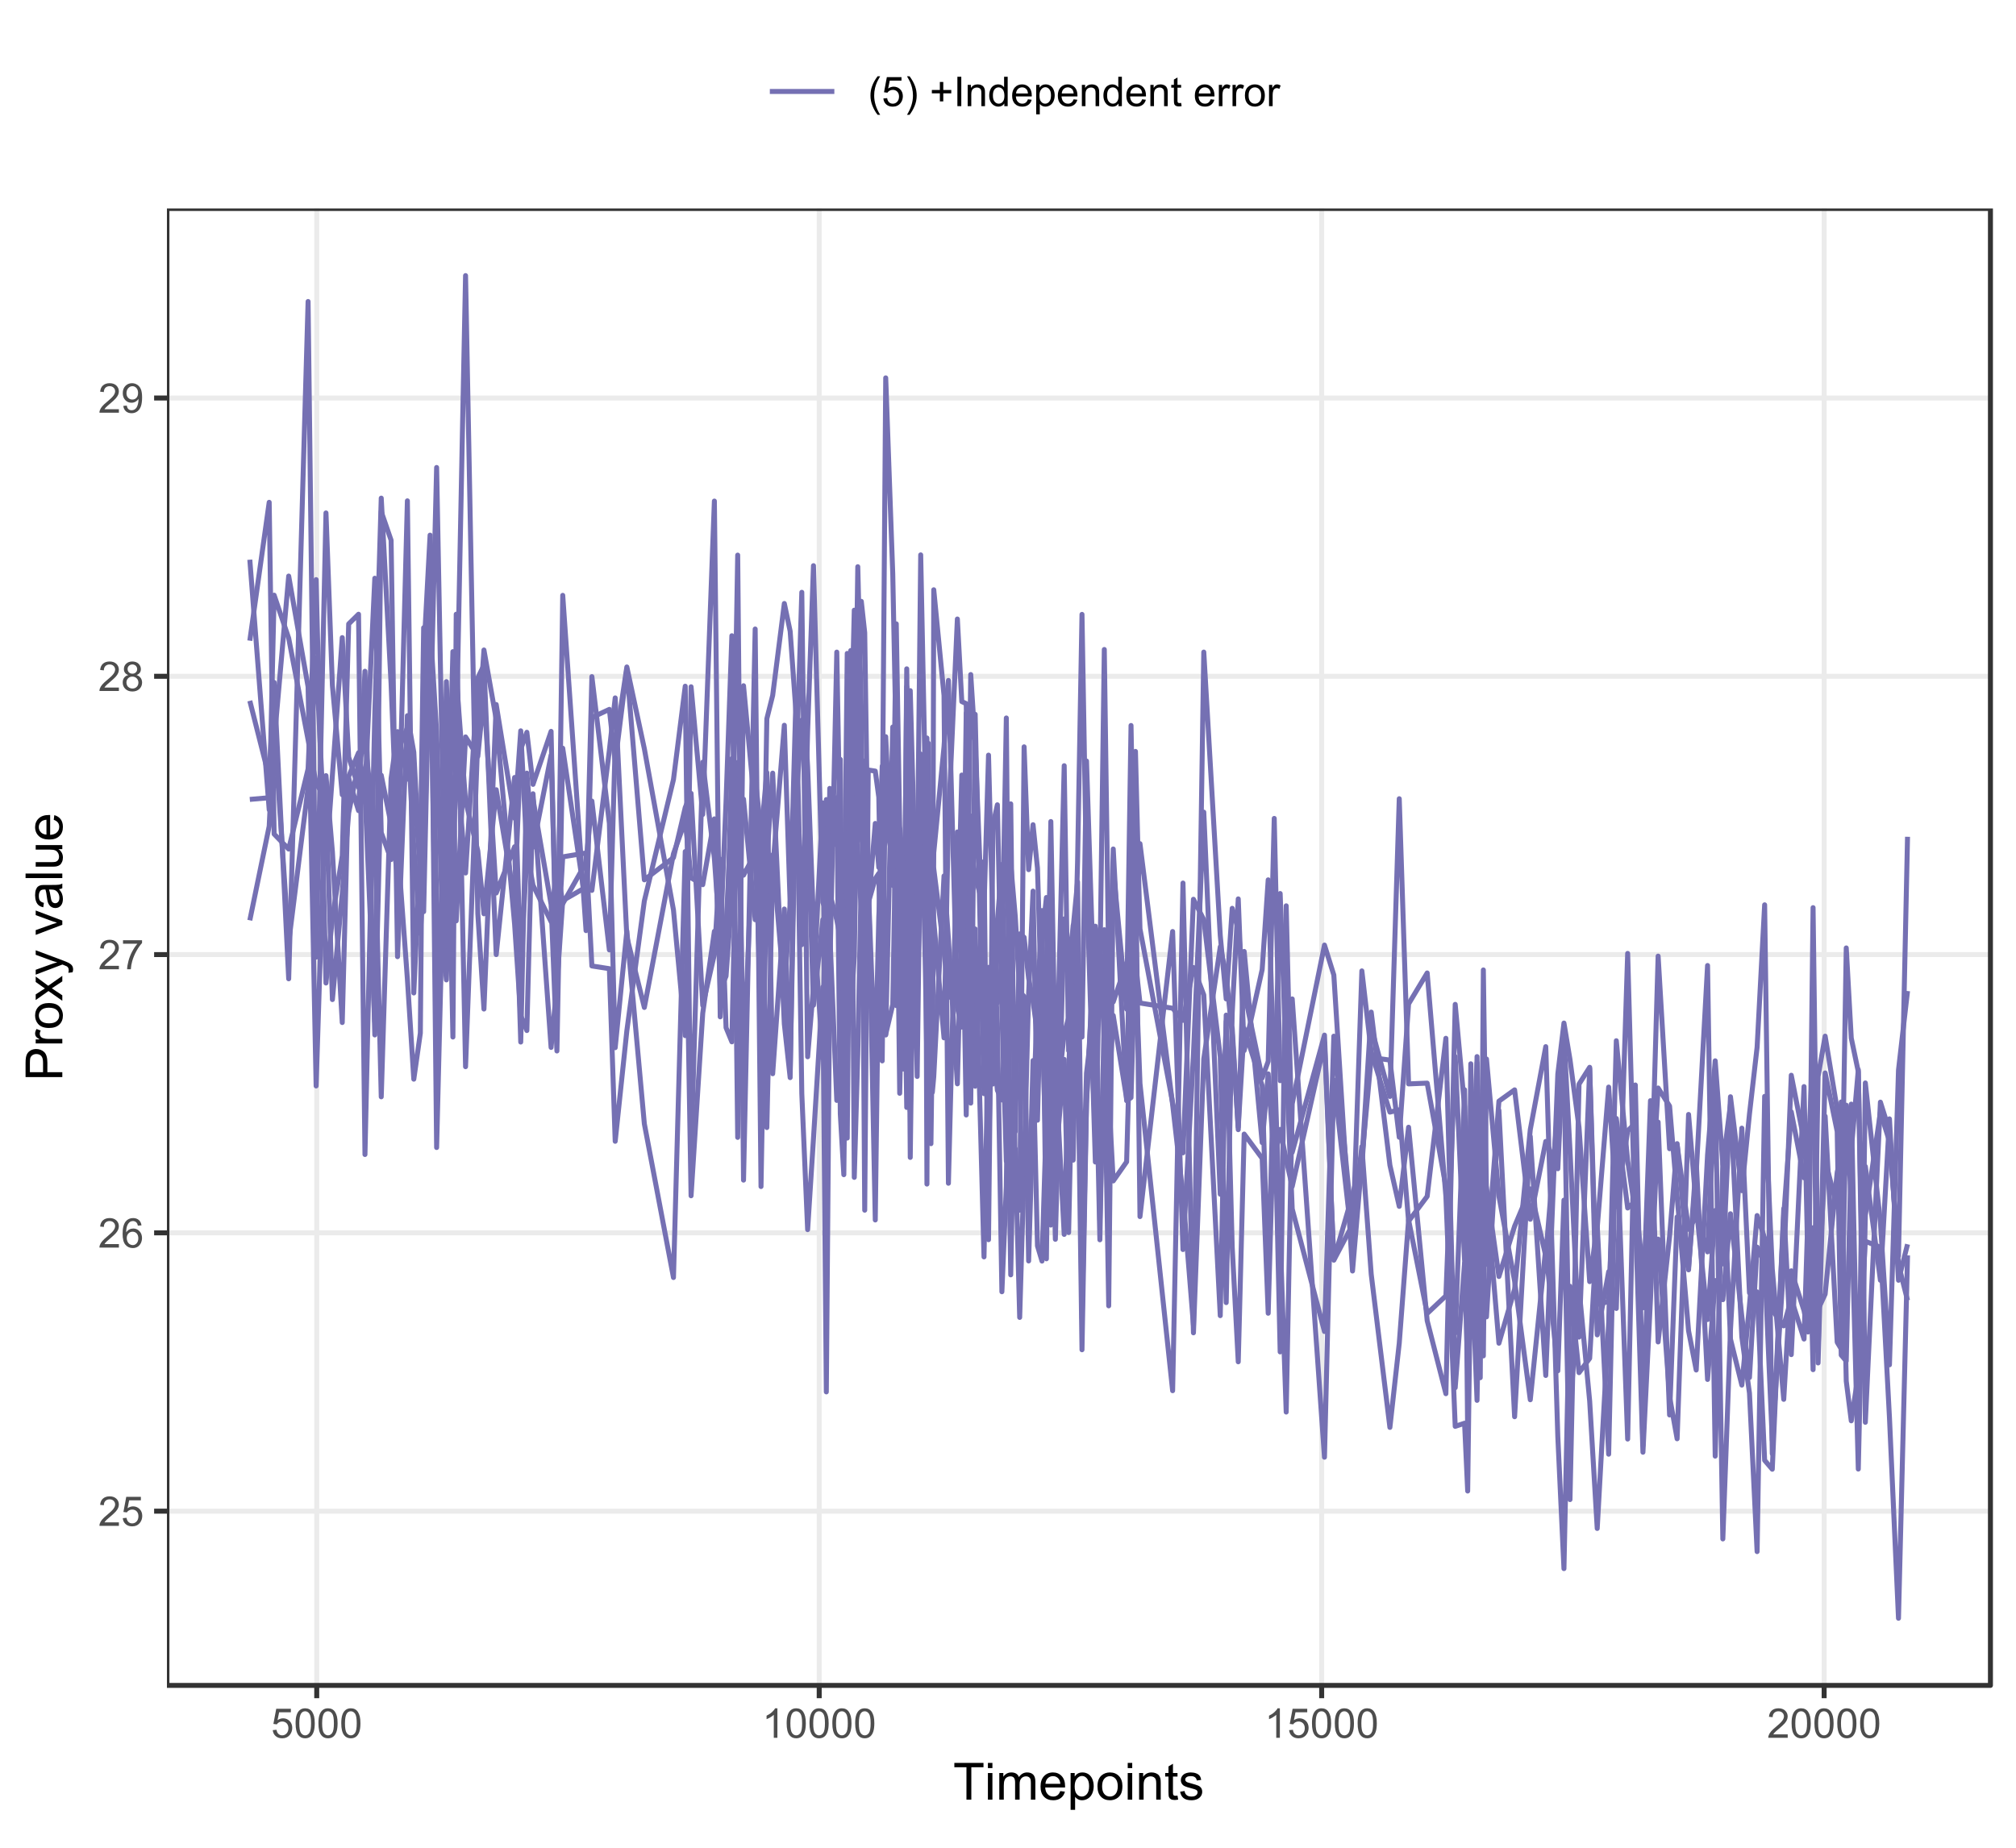 <?xml version="1.0" encoding="UTF-8"?>
<svg xmlns="http://www.w3.org/2000/svg" xmlns:xlink="http://www.w3.org/1999/xlink" width="432pt" height="396pt" viewBox="0 0 432 396" version="1.1">
<defs>
<g>
<symbol overflow="visible" id="glyph0-0">
<path style="stroke:none;" d="M 1.102 0 L 1.102 -5.5 L 5.5 -5.5 L 5.5 0 Z M 1.238 -0.137 L 5.363 -0.137 L 5.363 -5.363 L 1.238 -5.363 Z M 1.238 -0.137 "/>
</symbol>
<symbol overflow="visible" id="glyph0-1">
<path style="stroke:none;" d="M 4.43 -0.742 L 4.43 0 L 0.266 0 C 0.258 -0.188 0.289 -0.367 0.355 -0.539 C 0.461 -0.82 0.629 -1.098 0.863 -1.375 C 1.094 -1.648 1.434 -1.965 1.879 -2.328 C 2.562 -2.887 3.023 -3.332 3.266 -3.664 C 3.5 -3.988 3.621 -4.301 3.625 -4.594 C 3.621 -4.898 3.512 -5.156 3.297 -5.367 C 3.074 -5.578 2.789 -5.684 2.441 -5.684 C 2.066 -5.684 1.77 -5.57 1.547 -5.348 C 1.32 -5.125 1.207 -4.816 1.207 -4.422 L 0.414 -4.504 C 0.465 -5.094 0.668 -5.543 1.027 -5.855 C 1.379 -6.164 1.855 -6.32 2.457 -6.324 C 3.059 -6.32 3.539 -6.152 3.891 -5.82 C 4.242 -5.484 4.418 -5.07 4.422 -4.578 C 4.418 -4.32 4.367 -4.074 4.266 -3.832 C 4.164 -3.59 3.992 -3.332 3.754 -3.062 C 3.512 -2.793 3.113 -2.426 2.562 -1.957 C 2.094 -1.566 1.797 -1.301 1.664 -1.16 C 1.531 -1.02 1.422 -0.879 1.34 -0.742 Z M 4.43 -0.742 "/>
</symbol>
<symbol overflow="visible" id="glyph0-2">
<path style="stroke:none;" d="M 0.367 -1.648 L 1.176 -1.719 C 1.234 -1.32 1.375 -1.023 1.594 -0.824 C 1.812 -0.625 2.078 -0.527 2.391 -0.527 C 2.762 -0.527 3.074 -0.668 3.336 -0.949 C 3.59 -1.23 3.719 -1.602 3.723 -2.066 C 3.719 -2.504 3.594 -2.852 3.348 -3.109 C 3.098 -3.363 2.773 -3.492 2.375 -3.492 C 2.125 -3.492 1.902 -3.434 1.703 -3.32 C 1.5 -3.207 1.344 -3.062 1.23 -2.883 L 0.504 -2.977 L 1.113 -6.215 L 4.246 -6.215 L 4.246 -5.473 L 1.73 -5.473 L 1.391 -3.781 C 1.766 -4.039 2.164 -4.172 2.582 -4.176 C 3.129 -4.172 3.594 -3.98 3.973 -3.605 C 4.352 -3.223 4.539 -2.734 4.543 -2.137 C 4.539 -1.562 4.375 -1.07 4.043 -0.656 C 3.637 -0.148 3.086 0.105 2.391 0.109 C 1.816 0.105 1.348 -0.051 0.984 -0.371 C 0.621 -0.691 0.414 -1.117 0.367 -1.648 Z M 0.367 -1.648 "/>
</symbol>
<symbol overflow="visible" id="glyph0-3">
<path style="stroke:none;" d="M 4.379 -4.758 L 3.609 -4.695 C 3.539 -4.996 3.441 -5.219 3.316 -5.359 C 3.105 -5.574 2.848 -5.684 2.543 -5.688 C 2.297 -5.684 2.078 -5.617 1.895 -5.484 C 1.648 -5.305 1.457 -5.043 1.32 -4.703 C 1.176 -4.363 1.105 -3.879 1.102 -3.25 C 1.285 -3.531 1.512 -3.742 1.781 -3.879 C 2.051 -4.016 2.332 -4.082 2.629 -4.086 C 3.141 -4.082 3.578 -3.895 3.945 -3.516 C 4.305 -3.137 4.488 -2.645 4.492 -2.047 C 4.488 -1.648 4.402 -1.281 4.234 -0.941 C 4.062 -0.602 3.828 -0.34 3.531 -0.16 C 3.23 0.02 2.895 0.105 2.52 0.109 C 1.871 0.105 1.344 -0.129 0.941 -0.602 C 0.531 -1.074 0.328 -1.855 0.332 -2.949 C 0.328 -4.16 0.551 -5.047 1.004 -5.602 C 1.395 -6.082 1.926 -6.32 2.59 -6.324 C 3.086 -6.32 3.492 -6.184 3.809 -5.906 C 4.125 -5.629 4.312 -5.246 4.379 -4.758 Z M 1.219 -2.039 C 1.219 -1.773 1.273 -1.516 1.387 -1.273 C 1.5 -1.027 1.66 -0.844 1.863 -0.719 C 2.066 -0.59 2.277 -0.527 2.504 -0.527 C 2.828 -0.527 3.109 -0.656 3.348 -0.922 C 3.578 -1.184 3.695 -1.543 3.699 -2 C 3.695 -2.43 3.582 -2.773 3.352 -3.027 C 3.117 -3.273 2.824 -3.398 2.477 -3.402 C 2.121 -3.398 1.824 -3.273 1.582 -3.027 C 1.34 -2.773 1.219 -2.445 1.219 -2.039 Z M 1.219 -2.039 "/>
</symbol>
<symbol overflow="visible" id="glyph0-4">
<path style="stroke:none;" d="M 0.418 -5.473 L 0.418 -6.219 L 4.496 -6.219 L 4.496 -5.617 C 4.09 -5.188 3.691 -4.621 3.301 -3.914 C 2.902 -3.203 2.602 -2.473 2.391 -1.73 C 2.234 -1.199 2.133 -0.625 2.094 0 L 1.297 0 C 1.305 -0.492 1.402 -1.09 1.59 -1.793 C 1.773 -2.496 2.043 -3.172 2.391 -3.824 C 2.738 -4.477 3.109 -5.027 3.504 -5.473 Z M 0.418 -5.473 "/>
</symbol>
<symbol overflow="visible" id="glyph0-5">
<path style="stroke:none;" d="M 1.555 -3.418 C 1.23 -3.531 0.992 -3.699 0.84 -3.918 C 0.684 -4.133 0.609 -4.395 0.609 -4.699 C 0.609 -5.156 0.773 -5.539 1.102 -5.855 C 1.43 -6.164 1.867 -6.32 2.418 -6.324 C 2.969 -6.32 3.41 -6.16 3.746 -5.844 C 4.078 -5.523 4.246 -5.137 4.25 -4.68 C 4.246 -4.387 4.172 -4.133 4.02 -3.918 C 3.863 -3.699 3.629 -3.531 3.32 -3.418 C 3.707 -3.285 4 -3.082 4.203 -2.805 C 4.402 -2.52 4.504 -2.184 4.508 -1.801 C 4.504 -1.258 4.312 -0.805 3.934 -0.441 C 3.551 -0.074 3.051 0.105 2.434 0.109 C 1.809 0.105 1.309 -0.074 0.926 -0.441 C 0.543 -0.809 0.352 -1.27 0.355 -1.82 C 0.352 -2.23 0.457 -2.574 0.668 -2.852 C 0.875 -3.125 1.168 -3.312 1.555 -3.418 Z M 1.402 -4.727 C 1.398 -4.426 1.496 -4.184 1.688 -3.996 C 1.879 -3.805 2.129 -3.707 2.438 -3.711 C 2.734 -3.707 2.977 -3.801 3.168 -3.992 C 3.355 -4.176 3.449 -4.406 3.453 -4.684 C 3.449 -4.965 3.352 -5.203 3.16 -5.398 C 2.961 -5.586 2.719 -5.684 2.43 -5.688 C 2.129 -5.684 1.883 -5.59 1.691 -5.402 C 1.496 -5.215 1.398 -4.988 1.402 -4.727 Z M 1.152 -1.816 C 1.148 -1.598 1.199 -1.383 1.309 -1.176 C 1.41 -0.969 1.566 -0.809 1.773 -0.695 C 1.98 -0.582 2.203 -0.527 2.441 -0.527 C 2.809 -0.527 3.113 -0.645 3.355 -0.883 C 3.594 -1.121 3.715 -1.426 3.719 -1.793 C 3.715 -2.164 3.59 -2.469 3.344 -2.715 C 3.094 -2.957 2.785 -3.082 2.414 -3.082 C 2.051 -3.082 1.75 -2.961 1.512 -2.719 C 1.27 -2.477 1.148 -2.176 1.152 -1.816 Z M 1.152 -1.816 "/>
</symbol>
<symbol overflow="visible" id="glyph0-6">
<path style="stroke:none;" d="M 0.48 -1.457 L 1.227 -1.527 C 1.285 -1.172 1.406 -0.918 1.586 -0.762 C 1.762 -0.605 1.988 -0.527 2.27 -0.527 C 2.504 -0.527 2.715 -0.582 2.895 -0.691 C 3.074 -0.801 3.219 -0.945 3.336 -1.129 C 3.445 -1.309 3.543 -1.555 3.621 -1.863 C 3.699 -2.172 3.738 -2.484 3.738 -2.809 C 3.738 -2.84 3.734 -2.895 3.734 -2.965 C 3.578 -2.715 3.367 -2.512 3.102 -2.363 C 2.828 -2.207 2.539 -2.133 2.23 -2.137 C 1.707 -2.133 1.266 -2.32 0.906 -2.703 C 0.543 -3.078 0.363 -3.578 0.367 -4.199 C 0.363 -4.836 0.551 -5.348 0.93 -5.738 C 1.305 -6.125 1.777 -6.32 2.348 -6.324 C 2.754 -6.32 3.129 -6.211 3.469 -5.992 C 3.809 -5.77 4.066 -5.457 4.242 -5.051 C 4.418 -4.641 4.504 -4.047 4.508 -3.277 C 4.504 -2.469 4.418 -1.828 4.246 -1.355 C 4.07 -0.875 3.809 -0.512 3.465 -0.266 C 3.117 -0.016 2.715 0.105 2.25 0.109 C 1.758 0.105 1.355 -0.027 1.043 -0.301 C 0.73 -0.574 0.543 -0.961 0.48 -1.457 Z M 3.648 -4.238 C 3.645 -4.676 3.527 -5.027 3.293 -5.293 C 3.055 -5.551 2.77 -5.684 2.441 -5.684 C 2.094 -5.684 1.793 -5.543 1.543 -5.262 C 1.285 -4.98 1.16 -4.617 1.16 -4.172 C 1.16 -3.77 1.281 -3.441 1.523 -3.195 C 1.766 -2.941 2.062 -2.816 2.418 -2.82 C 2.773 -2.816 3.066 -2.941 3.301 -3.195 C 3.527 -3.441 3.645 -3.789 3.648 -4.238 Z M 3.648 -4.238 "/>
</symbol>
<symbol overflow="visible" id="glyph0-7">
<path style="stroke:none;" d="M 0.367 -3.105 C 0.363 -3.848 0.438 -4.445 0.594 -4.902 C 0.742 -5.355 0.973 -5.707 1.277 -5.953 C 1.578 -6.199 1.957 -6.32 2.418 -6.324 C 2.754 -6.32 3.051 -6.254 3.309 -6.121 C 3.562 -5.984 3.773 -5.789 3.938 -5.531 C 4.102 -5.273 4.23 -4.961 4.328 -4.594 C 4.422 -4.227 4.469 -3.73 4.473 -3.105 C 4.469 -2.367 4.395 -1.77 4.242 -1.316 C 4.09 -0.859 3.863 -0.508 3.562 -0.262 C 3.258 -0.016 2.875 0.105 2.418 0.109 C 1.809 0.105 1.332 -0.109 0.988 -0.547 C 0.57 -1.066 0.363 -1.922 0.367 -3.105 Z M 1.16 -3.105 C 1.16 -2.07 1.281 -1.379 1.523 -1.039 C 1.766 -0.695 2.062 -0.527 2.418 -0.527 C 2.773 -0.527 3.074 -0.699 3.316 -1.043 C 3.559 -1.387 3.68 -2.074 3.68 -3.105 C 3.68 -4.145 3.559 -4.832 3.316 -5.172 C 3.074 -5.512 2.77 -5.684 2.41 -5.684 C 2.051 -5.684 1.77 -5.531 1.559 -5.234 C 1.293 -4.844 1.16 -4.137 1.16 -3.105 Z M 1.16 -3.105 "/>
</symbol>
<symbol overflow="visible" id="glyph0-8">
<path style="stroke:none;" d="M 3.277 0 L 2.504 0 L 2.504 -4.93 C 2.316 -4.75 2.074 -4.574 1.773 -4.395 C 1.469 -4.215 1.195 -4.082 0.957 -3.996 L 0.957 -4.742 C 1.387 -4.941 1.766 -5.188 2.09 -5.48 C 2.414 -5.77 2.645 -6.051 2.781 -6.324 L 3.277 -6.324 Z M 3.277 0 "/>
</symbol>
<symbol overflow="visible" id="glyph0-9">
<path style="stroke:none;" d="M 2.059 1.852 C 1.629 1.312 1.27 0.684 0.973 -0.039 C 0.676 -0.758 0.527 -1.504 0.531 -2.281 C 0.527 -2.961 0.637 -3.617 0.863 -4.242 C 1.117 -4.965 1.516 -5.684 2.059 -6.406 L 2.613 -6.406 C 2.266 -5.805 2.035 -5.379 1.926 -5.129 C 1.75 -4.73 1.613 -4.32 1.512 -3.895 C 1.387 -3.355 1.324 -2.816 1.328 -2.277 C 1.324 -0.898 1.754 0.477 2.613 1.852 Z M 2.059 1.852 "/>
</symbol>
<symbol overflow="visible" id="glyph0-10">
<path style="stroke:none;" d="M 1.086 1.852 L 0.531 1.852 C 1.387 0.477 1.816 -0.898 1.816 -2.277 C 1.816 -2.812 1.754 -3.348 1.633 -3.879 C 1.535 -4.309 1.398 -4.719 1.227 -5.117 C 1.109 -5.371 0.879 -5.801 0.531 -6.406 L 1.086 -6.406 C 1.621 -5.684 2.02 -4.965 2.281 -4.242 C 2.5 -3.617 2.613 -2.961 2.613 -2.281 C 2.613 -1.504 2.465 -0.758 2.168 -0.039 C 1.871 0.684 1.508 1.312 1.086 1.852 Z M 1.086 1.852 "/>
</symbol>
<symbol overflow="visible" id="glyph0-11">
<path style="stroke:none;" d=""/>
</symbol>
<symbol overflow="visible" id="glyph0-12">
<path style="stroke:none;" d="M 2.203 -1.02 L 2.203 -2.746 L 0.488 -2.746 L 0.488 -3.469 L 2.203 -3.469 L 2.203 -5.184 L 2.934 -5.184 L 2.934 -3.469 L 4.648 -3.469 L 4.648 -2.746 L 2.934 -2.746 L 2.934 -1.02 Z M 2.203 -1.02 "/>
</symbol>
<symbol overflow="visible" id="glyph0-13">
<path style="stroke:none;" d="M 0.82 0 L 0.82 -6.301 L 1.656 -6.301 L 1.656 0 Z M 0.82 0 "/>
</symbol>
<symbol overflow="visible" id="glyph0-14">
<path style="stroke:none;" d="M 0.578 0 L 0.578 -4.562 L 1.277 -4.562 L 1.277 -3.914 C 1.609 -4.414 2.09 -4.664 2.727 -4.668 C 3 -4.664 3.254 -4.613 3.484 -4.52 C 3.715 -4.418 3.887 -4.289 4.004 -4.129 C 4.113 -3.969 4.195 -3.777 4.246 -3.559 C 4.273 -3.41 4.289 -3.16 4.289 -2.805 L 4.289 0 L 3.516 0 L 3.516 -2.777 C 3.516 -3.09 3.484 -3.324 3.426 -3.484 C 3.363 -3.637 3.258 -3.762 3.105 -3.855 C 2.949 -3.949 2.77 -3.996 2.566 -3.996 C 2.234 -3.996 1.949 -3.891 1.711 -3.68 C 1.469 -3.469 1.348 -3.07 1.352 -2.492 L 1.352 0 Z M 0.578 0 "/>
</symbol>
<symbol overflow="visible" id="glyph0-15">
<path style="stroke:none;" d="M 3.539 0 L 3.539 -0.574 C 3.25 -0.125 2.824 0.098 2.266 0.102 C 1.898 0.098 1.562 0 1.262 -0.199 C 0.953 -0.398 0.719 -0.676 0.551 -1.039 C 0.383 -1.395 0.297 -1.809 0.301 -2.277 C 0.297 -2.73 0.375 -3.145 0.527 -3.516 C 0.68 -3.887 0.906 -4.172 1.211 -4.371 C 1.512 -4.566 1.852 -4.664 2.23 -4.668 C 2.5 -4.664 2.746 -4.605 2.965 -4.492 C 3.18 -4.375 3.352 -4.223 3.488 -4.039 L 3.488 -6.301 L 4.258 -6.301 L 4.258 0 Z M 1.094 -2.277 C 1.09 -1.691 1.215 -1.254 1.465 -0.965 C 1.711 -0.672 2 -0.527 2.336 -0.531 C 2.672 -0.527 2.961 -0.664 3.199 -0.945 C 3.434 -1.219 3.551 -1.641 3.555 -2.211 C 3.551 -2.832 3.43 -3.293 3.191 -3.586 C 2.949 -3.879 2.652 -4.023 2.305 -4.027 C 1.957 -4.023 1.672 -3.883 1.441 -3.605 C 1.207 -3.32 1.09 -2.879 1.094 -2.277 Z M 1.094 -2.277 "/>
</symbol>
<symbol overflow="visible" id="glyph0-16">
<path style="stroke:none;" d="M 3.703 -1.469 L 4.504 -1.371 C 4.375 -0.902 4.141 -0.539 3.801 -0.285 C 3.461 -0.027 3.027 0.098 2.496 0.102 C 1.828 0.098 1.297 -0.102 0.906 -0.512 C 0.512 -0.918 0.316 -1.496 0.32 -2.242 C 0.316 -3.008 0.516 -3.605 0.914 -4.031 C 1.309 -4.453 1.82 -4.664 2.453 -4.668 C 3.059 -4.664 3.555 -4.457 3.945 -4.043 C 4.328 -3.629 4.523 -3.043 4.527 -2.289 C 4.523 -2.242 4.523 -2.176 4.523 -2.086 L 1.121 -2.086 C 1.145 -1.582 1.289 -1.195 1.547 -0.93 C 1.801 -0.66 2.117 -0.527 2.5 -0.531 C 2.781 -0.527 3.023 -0.602 3.227 -0.754 C 3.426 -0.902 3.586 -1.141 3.703 -1.469 Z M 1.164 -2.719 L 3.711 -2.719 C 3.672 -3.102 3.578 -3.387 3.422 -3.582 C 3.172 -3.879 2.852 -4.031 2.461 -4.031 C 2.105 -4.031 1.805 -3.91 1.566 -3.672 C 1.32 -3.434 1.188 -3.117 1.164 -2.719 Z M 1.164 -2.719 "/>
</symbol>
<symbol overflow="visible" id="glyph0-17">
<path style="stroke:none;" d="M 0.578 1.75 L 0.578 -4.562 L 1.285 -4.562 L 1.285 -3.969 C 1.449 -4.199 1.637 -4.375 1.848 -4.492 C 2.051 -4.605 2.305 -4.664 2.609 -4.668 C 2.992 -4.664 3.336 -4.562 3.637 -4.367 C 3.934 -4.164 4.16 -3.883 4.312 -3.516 C 4.465 -3.148 4.539 -2.746 4.543 -2.316 C 4.539 -1.848 4.457 -1.43 4.289 -1.055 C 4.121 -0.68 3.875 -0.391 3.559 -0.195 C 3.238 0.004 2.902 0.098 2.551 0.102 C 2.289 0.098 2.059 0.047 1.855 -0.059 C 1.648 -0.168 1.48 -0.305 1.352 -0.473 L 1.352 1.75 Z M 1.281 -2.258 C 1.277 -1.664 1.395 -1.23 1.637 -0.953 C 1.871 -0.668 2.16 -0.527 2.5 -0.531 C 2.84 -0.527 3.133 -0.672 3.383 -0.969 C 3.625 -1.258 3.75 -1.711 3.75 -2.32 C 3.75 -2.898 3.629 -3.332 3.391 -3.625 C 3.152 -3.914 2.867 -4.059 2.535 -4.062 C 2.203 -4.059 1.91 -3.906 1.66 -3.598 C 1.402 -3.289 1.277 -2.84 1.281 -2.258 Z M 1.281 -2.258 "/>
</symbol>
<symbol overflow="visible" id="glyph0-18">
<path style="stroke:none;" d="M 2.27 -0.691 L 2.379 -0.008 C 2.16 0.039 1.965 0.059 1.797 0.059 C 1.512 0.059 1.293 0.016 1.141 -0.074 C 0.984 -0.16 0.875 -0.277 0.816 -0.422 C 0.75 -0.566 0.719 -0.871 0.723 -1.336 L 0.723 -3.961 L 0.156 -3.961 L 0.156 -4.562 L 0.723 -4.562 L 0.723 -5.695 L 1.492 -6.156 L 1.492 -4.562 L 2.27 -4.562 L 2.27 -3.961 L 1.492 -3.961 L 1.492 -1.293 C 1.488 -1.07 1.5 -0.93 1.531 -0.867 C 1.555 -0.805 1.602 -0.754 1.664 -0.715 C 1.727 -0.676 1.812 -0.656 1.93 -0.66 C 2.012 -0.656 2.125 -0.668 2.27 -0.691 Z M 2.27 -0.691 "/>
</symbol>
<symbol overflow="visible" id="glyph0-19">
<path style="stroke:none;" d="M 0.57 0 L 0.57 -4.562 L 1.266 -4.562 L 1.266 -3.871 C 1.445 -4.191 1.609 -4.406 1.758 -4.512 C 1.906 -4.613 2.07 -4.664 2.258 -4.668 C 2.516 -4.664 2.781 -4.582 3.051 -4.418 L 2.785 -3.699 C 2.59 -3.809 2.402 -3.867 2.219 -3.867 C 2.047 -3.867 1.895 -3.816 1.762 -3.715 C 1.625 -3.613 1.527 -3.473 1.473 -3.293 C 1.383 -3.016 1.34 -2.715 1.344 -2.391 L 1.344 0 Z M 0.57 0 "/>
</symbol>
<symbol overflow="visible" id="glyph0-20">
<path style="stroke:none;" d="M 0.293 -2.281 C 0.293 -3.125 0.527 -3.754 0.996 -4.16 C 1.387 -4.496 1.863 -4.664 2.434 -4.668 C 3.059 -4.664 3.57 -4.457 3.969 -4.051 C 4.363 -3.637 4.562 -3.07 4.566 -2.348 C 4.562 -1.758 4.477 -1.297 4.301 -0.961 C 4.125 -0.625 3.867 -0.363 3.535 -0.176 C 3.195 0.008 2.828 0.098 2.434 0.102 C 1.789 0.098 1.273 -0.102 0.883 -0.512 C 0.488 -0.918 0.293 -1.508 0.293 -2.281 Z M 1.086 -2.281 C 1.082 -1.695 1.211 -1.258 1.469 -0.969 C 1.723 -0.672 2.043 -0.527 2.434 -0.531 C 2.812 -0.527 3.133 -0.672 3.391 -0.969 C 3.645 -1.258 3.773 -1.707 3.773 -2.309 C 3.773 -2.871 3.645 -3.297 3.387 -3.59 C 3.129 -3.879 2.809 -4.023 2.434 -4.027 C 2.043 -4.023 1.723 -3.879 1.469 -3.594 C 1.211 -3.301 1.082 -2.863 1.086 -2.281 Z M 1.086 -2.281 "/>
</symbol>
<symbol overflow="visible" id="glyph1-0">
<path style="stroke:none;" d="M 1.375 0 L 1.375 -6.875 L 6.875 -6.875 L 6.875 0 Z M 1.547 -0.172 L 6.703 -0.172 L 6.703 -6.703 L 1.547 -6.703 Z M 1.547 -0.172 "/>
</symbol>
<symbol overflow="visible" id="glyph1-1">
<path style="stroke:none;" d="M 2.852 0 L 2.852 -6.945 L 0.258 -6.945 L 0.258 -7.875 L 6.5 -7.875 L 6.5 -6.945 L 3.895 -6.945 L 3.895 0 Z M 2.852 0 "/>
</symbol>
<symbol overflow="visible" id="glyph1-2">
<path style="stroke:none;" d="M 0.73 -6.762 L 0.73 -7.875 L 1.695 -7.875 L 1.695 -6.762 Z M 0.73 0 L 0.73 -5.703 L 1.695 -5.703 L 1.695 0 Z M 0.73 0 "/>
</symbol>
<symbol overflow="visible" id="glyph1-3">
<path style="stroke:none;" d="M 0.727 0 L 0.727 -5.703 L 1.59 -5.703 L 1.59 -4.902 C 1.766 -5.18 2.004 -5.406 2.305 -5.578 C 2.598 -5.746 2.938 -5.828 3.32 -5.832 C 3.738 -5.828 4.086 -5.742 4.359 -5.566 C 4.629 -5.391 4.816 -5.145 4.93 -4.836 C 5.379 -5.496 5.969 -5.828 6.691 -5.832 C 7.254 -5.828 7.688 -5.672 7.996 -5.363 C 8.297 -5.047 8.449 -4.566 8.453 -3.914 L 8.453 0 L 7.492 0 L 7.492 -3.594 C 7.488 -3.977 7.457 -4.254 7.398 -4.426 C 7.332 -4.594 7.219 -4.734 7.059 -4.84 C 6.891 -4.941 6.695 -4.992 6.477 -4.996 C 6.07 -4.992 5.738 -4.859 5.477 -4.594 C 5.211 -4.328 5.078 -3.898 5.082 -3.312 L 5.082 0 L 4.113 0 L 4.113 -3.707 C 4.113 -4.133 4.031 -4.453 3.875 -4.672 C 3.715 -4.883 3.461 -4.992 3.105 -4.996 C 2.832 -4.992 2.578 -4.922 2.348 -4.781 C 2.117 -4.637 1.949 -4.426 1.848 -4.152 C 1.738 -3.875 1.688 -3.477 1.691 -2.961 L 1.691 0 Z M 0.727 0 "/>
</symbol>
<symbol overflow="visible" id="glyph1-4">
<path style="stroke:none;" d="M 4.629 -1.836 L 5.629 -1.715 C 5.469 -1.125 5.176 -0.672 4.75 -0.352 C 4.324 -0.031 3.781 0.129 3.121 0.129 C 2.281 0.129 1.617 -0.125 1.133 -0.641 C 0.641 -1.152 0.398 -1.875 0.402 -2.805 C 0.398 -3.762 0.645 -4.504 1.145 -5.035 C 1.637 -5.562 2.277 -5.828 3.066 -5.832 C 3.824 -5.828 4.449 -5.57 4.934 -5.051 C 5.418 -4.531 5.66 -3.801 5.66 -2.863 C 5.66 -2.805 5.656 -2.719 5.656 -2.605 L 1.402 -2.605 C 1.434 -1.977 1.613 -1.496 1.934 -1.164 C 2.25 -0.828 2.645 -0.66 3.125 -0.664 C 3.477 -0.66 3.781 -0.754 4.031 -0.945 C 4.281 -1.129 4.48 -1.426 4.629 -1.836 Z M 1.457 -3.398 L 4.641 -3.398 C 4.598 -3.879 4.473 -4.238 4.273 -4.48 C 3.961 -4.852 3.562 -5.039 3.078 -5.039 C 2.629 -5.039 2.258 -4.891 1.957 -4.594 C 1.652 -4.297 1.484 -3.898 1.457 -3.398 Z M 1.457 -3.398 "/>
</symbol>
<symbol overflow="visible" id="glyph1-5">
<path style="stroke:none;" d="M 0.727 2.188 L 0.727 -5.703 L 1.605 -5.703 L 1.605 -4.961 C 1.812 -5.25 2.047 -5.469 2.309 -5.613 C 2.57 -5.758 2.887 -5.828 3.262 -5.832 C 3.746 -5.828 4.176 -5.703 4.551 -5.457 C 4.922 -5.203 5.203 -4.852 5.391 -4.395 C 5.578 -3.938 5.672 -3.438 5.676 -2.895 C 5.672 -2.309 5.566 -1.781 5.359 -1.316 C 5.148 -0.848 4.844 -0.488 4.449 -0.242 C 4.047 0.008 3.629 0.129 3.191 0.129 C 2.867 0.129 2.578 0.062 2.32 -0.074 C 2.062 -0.211 1.852 -0.383 1.691 -0.59 L 1.691 2.188 Z M 1.602 -2.82 C 1.598 -2.082 1.746 -1.539 2.047 -1.191 C 2.34 -0.836 2.699 -0.66 3.125 -0.664 C 3.551 -0.66 3.918 -0.844 4.227 -1.211 C 4.531 -1.574 4.688 -2.137 4.688 -2.898 C 4.688 -3.625 4.535 -4.168 4.238 -4.531 C 3.938 -4.891 3.582 -5.074 3.168 -5.074 C 2.754 -5.074 2.391 -4.879 2.074 -4.496 C 1.758 -4.109 1.598 -3.551 1.602 -2.82 Z M 1.602 -2.82 "/>
</symbol>
<symbol overflow="visible" id="glyph1-6">
<path style="stroke:none;" d="M 0.367 -2.852 C 0.363 -3.906 0.656 -4.688 1.246 -5.199 C 1.734 -5.617 2.332 -5.828 3.039 -5.832 C 3.82 -5.828 4.461 -5.574 4.961 -5.062 C 5.457 -4.547 5.707 -3.836 5.711 -2.934 C 5.707 -2.195 5.598 -1.617 5.379 -1.199 C 5.156 -0.777 4.832 -0.449 4.414 -0.219 C 3.992 0.016 3.535 0.129 3.039 0.129 C 2.238 0.129 1.594 -0.125 1.105 -0.637 C 0.609 -1.148 0.363 -1.887 0.367 -2.852 Z M 1.359 -2.852 C 1.359 -2.121 1.516 -1.574 1.836 -1.211 C 2.152 -0.844 2.555 -0.66 3.039 -0.664 C 3.516 -0.66 3.914 -0.844 4.234 -1.211 C 4.551 -1.574 4.711 -2.133 4.715 -2.883 C 4.711 -3.586 4.551 -4.117 4.234 -4.484 C 3.91 -4.844 3.512 -5.027 3.039 -5.031 C 2.555 -5.027 2.152 -4.848 1.836 -4.488 C 1.516 -4.129 1.359 -3.582 1.359 -2.852 Z M 1.359 -2.852 "/>
</symbol>
<symbol overflow="visible" id="glyph1-7">
<path style="stroke:none;" d="M 0.727 0 L 0.727 -5.703 L 1.594 -5.703 L 1.594 -4.895 C 2.012 -5.516 2.617 -5.828 3.41 -5.832 C 3.754 -5.828 4.066 -5.766 4.355 -5.645 C 4.641 -5.52 4.859 -5.359 5.004 -5.16 C 5.145 -4.957 5.242 -4.719 5.305 -4.445 C 5.336 -4.266 5.355 -3.953 5.359 -3.508 L 5.359 0 L 4.395 0 L 4.395 -3.469 C 4.395 -3.863 4.355 -4.156 4.281 -4.352 C 4.203 -4.543 4.07 -4.699 3.879 -4.82 C 3.688 -4.934 3.461 -4.992 3.207 -4.996 C 2.793 -4.992 2.438 -4.859 2.141 -4.602 C 1.836 -4.336 1.688 -3.844 1.691 -3.117 L 1.691 0 Z M 0.727 0 "/>
</symbol>
<symbol overflow="visible" id="glyph1-8">
<path style="stroke:none;" d="M 2.836 -0.863 L 2.977 -0.012 C 2.703 0.043 2.457 0.07 2.246 0.074 C 1.891 0.07 1.621 0.02 1.43 -0.09 C 1.234 -0.199 1.098 -0.348 1.02 -0.527 C 0.941 -0.707 0.902 -1.086 0.902 -1.672 L 0.902 -4.953 L 0.195 -4.953 L 0.195 -5.703 L 0.902 -5.703 L 0.902 -7.117 L 1.863 -7.695 L 1.863 -5.703 L 2.836 -5.703 L 2.836 -4.953 L 1.863 -4.953 L 1.863 -1.617 C 1.863 -1.34 1.879 -1.16 1.914 -1.086 C 1.945 -1.004 2 -0.941 2.078 -0.898 C 2.152 -0.848 2.262 -0.824 2.41 -0.828 C 2.516 -0.824 2.66 -0.836 2.836 -0.863 Z M 2.836 -0.863 "/>
</symbol>
<symbol overflow="visible" id="glyph1-9">
<path style="stroke:none;" d="M 0.34 -1.703 L 1.293 -1.852 C 1.344 -1.469 1.492 -1.172 1.742 -0.969 C 1.984 -0.762 2.328 -0.66 2.773 -0.664 C 3.211 -0.66 3.539 -0.75 3.758 -0.934 C 3.969 -1.113 4.078 -1.328 4.082 -1.574 C 4.078 -1.789 3.984 -1.961 3.797 -2.09 C 3.664 -2.172 3.332 -2.281 2.809 -2.418 C 2.098 -2.594 1.605 -2.75 1.332 -2.883 C 1.055 -3.012 0.848 -3.191 0.711 -3.422 C 0.566 -3.652 0.496 -3.906 0.5 -4.188 C 0.496 -4.441 0.555 -4.676 0.672 -4.895 C 0.785 -5.105 0.945 -5.289 1.148 -5.438 C 1.297 -5.547 1.5 -5.637 1.762 -5.715 C 2.02 -5.789 2.301 -5.828 2.602 -5.832 C 3.047 -5.828 3.438 -5.766 3.777 -5.637 C 4.113 -5.508 4.363 -5.332 4.527 -5.113 C 4.688 -4.891 4.797 -4.598 4.859 -4.234 L 3.914 -4.102 C 3.871 -4.395 3.746 -4.621 3.543 -4.789 C 3.336 -4.953 3.043 -5.039 2.668 -5.039 C 2.223 -5.039 1.906 -4.965 1.719 -4.816 C 1.523 -4.668 1.43 -4.496 1.434 -4.301 C 1.43 -4.176 1.469 -4.062 1.551 -3.965 C 1.629 -3.859 1.754 -3.773 1.922 -3.707 C 2.016 -3.668 2.301 -3.586 2.777 -3.461 C 3.461 -3.273 3.938 -3.121 4.207 -3.008 C 4.477 -2.891 4.688 -2.723 4.844 -2.504 C 4.996 -2.277 5.074 -2.004 5.074 -1.676 C 5.074 -1.352 4.98 -1.047 4.793 -0.766 C 4.605 -0.48 4.332 -0.262 3.98 -0.105 C 3.621 0.051 3.223 0.129 2.777 0.129 C 2.035 0.129 1.469 -0.023 1.082 -0.332 C 0.691 -0.641 0.445 -1.098 0.34 -1.703 Z M 0.34 -1.703 "/>
</symbol>
<symbol overflow="visible" id="glyph2-0">
<path style="stroke:none;" d="M 0 -1.375 L -6.875 -1.375 L -6.875 -6.875 L 0 -6.875 Z M -0.172 -1.547 L -0.172 -6.703 L -6.703 -6.703 L -6.703 -1.547 Z M -0.172 -1.547 "/>
</symbol>
<symbol overflow="visible" id="glyph2-1">
<path style="stroke:none;" d="M 0 -0.848 L -7.875 -0.848 L -7.875 -3.82 C -7.875 -4.34 -7.848 -4.738 -7.797 -5.016 C -7.73 -5.402 -7.609 -5.727 -7.43 -5.988 C -7.25 -6.25 -6.996 -6.461 -6.672 -6.621 C -6.344 -6.777 -5.984 -6.855 -5.598 -6.859 C -4.926 -6.855 -4.359 -6.641 -3.895 -6.219 C -3.43 -5.789 -3.199 -5.02 -3.199 -3.91 L -3.203 -1.891 L 0 -1.891 Z M -4.129 -1.891 L -4.129 -3.926 C -4.125 -4.598 -4.25 -5.074 -4.504 -5.359 C -4.754 -5.641 -5.105 -5.781 -5.562 -5.785 C -5.891 -5.781 -6.176 -5.699 -6.41 -5.535 C -6.645 -5.367 -6.797 -5.148 -6.875 -4.875 C -6.918 -4.699 -6.941 -4.375 -6.945 -3.906 L -6.945 -1.891 Z M -4.129 -1.891 "/>
</symbol>
<symbol overflow="visible" id="glyph2-2">
<path style="stroke:none;" d="M 0 -0.715 L -5.703 -0.715 L -5.703 -1.586 L -4.84 -1.586 C -5.242 -1.805 -5.508 -2.008 -5.637 -2.199 C -5.766 -2.383 -5.828 -2.59 -5.832 -2.82 C -5.828 -3.141 -5.727 -3.473 -5.523 -3.812 L -4.625 -3.48 C -4.762 -3.242 -4.832 -3.004 -4.836 -2.773 C -4.832 -2.555 -4.77 -2.363 -4.645 -2.199 C -4.516 -2.027 -4.34 -1.91 -4.113 -1.844 C -3.77 -1.73 -3.391 -1.676 -2.984 -1.68 L 0 -1.68 Z M 0 -0.715 "/>
</symbol>
<symbol overflow="visible" id="glyph2-3">
<path style="stroke:none;" d="M -2.852 -0.367 C -3.906 -0.363 -4.688 -0.656 -5.199 -1.246 C -5.617 -1.734 -5.828 -2.332 -5.832 -3.039 C -5.828 -3.82 -5.574 -4.461 -5.062 -4.961 C -4.547 -5.457 -3.836 -5.707 -2.934 -5.711 C -2.195 -5.707 -1.617 -5.598 -1.199 -5.379 C -0.777 -5.156 -0.449 -4.832 -0.219 -4.414 C 0.016 -3.992 0.129 -3.535 0.129 -3.039 C 0.129 -2.238 -0.125 -1.594 -0.637 -1.105 C -1.148 -0.609 -1.887 -0.363 -2.852 -0.367 Z M -2.852 -1.359 C -2.121 -1.359 -1.574 -1.516 -1.211 -1.836 C -0.844 -2.152 -0.66 -2.555 -0.664 -3.039 C -0.66 -3.516 -0.844 -3.914 -1.211 -4.234 C -1.574 -4.551 -2.133 -4.711 -2.883 -4.715 C -3.586 -4.711 -4.117 -4.551 -4.484 -4.234 C -4.844 -3.91 -5.027 -3.512 -5.031 -3.039 C -5.027 -2.555 -4.848 -2.152 -4.488 -1.836 C -4.129 -1.516 -3.582 -1.359 -2.852 -1.359 Z M -2.852 -1.359 "/>
</symbol>
<symbol overflow="visible" id="glyph2-4">
<path style="stroke:none;" d="M 0 -0.082 L -2.965 -2.164 L -5.703 -0.238 L -5.703 -1.445 L -4.367 -2.32 C -4.109 -2.484 -3.898 -2.617 -3.727 -2.719 C -3.961 -2.875 -4.168 -3.02 -4.355 -3.152 L -5.703 -4.113 L -5.703 -5.27 L -3.02 -3.297 L 0 -5.418 L 0 -4.234 L -1.773 -3.062 L -2.25 -2.75 L 0 -1.25 Z M 0 -0.082 "/>
</symbol>
<symbol overflow="visible" id="glyph2-5">
<path style="stroke:none;" d="M 2.195 -0.684 L 1.289 -0.574 C 1.344 -0.785 1.371 -0.969 1.375 -1.129 C 1.371 -1.34 1.336 -1.512 1.266 -1.641 C 1.195 -1.77 1.094 -1.875 0.969 -1.961 C 0.867 -2.02 0.629 -2.117 0.246 -2.258 C 0.191 -2.27 0.113 -2.301 0.012 -2.344 L -5.703 -0.176 L -5.703 -1.219 L -2.402 -2.406 C -1.98 -2.559 -1.539 -2.695 -1.078 -2.82 C -1.523 -2.926 -1.957 -3.059 -2.379 -3.219 L -5.703 -4.438 L -5.703 -5.402 L 0.098 -3.234 C 0.719 -3 1.148 -2.816 1.391 -2.691 C 1.707 -2.516 1.941 -2.32 2.094 -2.098 C 2.238 -1.875 2.312 -1.609 2.316 -1.305 C 2.312 -1.117 2.273 -0.91 2.195 -0.684 Z M 2.195 -0.684 "/>
</symbol>
<symbol overflow="visible" id="glyph2-6">
<path style="stroke:none;" d=""/>
</symbol>
<symbol overflow="visible" id="glyph2-7">
<path style="stroke:none;" d="M 0 -2.309 L -5.703 -0.141 L -5.703 -1.16 L -2.289 -2.383 C -1.918 -2.512 -1.535 -2.633 -1.137 -2.75 C -1.438 -2.832 -1.797 -2.953 -2.223 -3.109 L -5.703 -4.379 L -5.703 -5.371 L 0 -3.211 Z M 0 -2.309 "/>
</symbol>
<symbol overflow="visible" id="glyph2-8">
<path style="stroke:none;" d="M -0.703 -4.445 C -0.398 -4.086 -0.184 -3.742 -0.059 -3.414 C 0.066 -3.082 0.129 -2.727 0.129 -2.348 C 0.129 -1.719 -0.023 -1.238 -0.328 -0.902 C -0.633 -0.566 -1.023 -0.398 -1.504 -0.398 C -1.781 -0.398 -2.035 -0.461 -2.27 -0.586 C -2.496 -0.711 -2.684 -0.875 -2.824 -1.086 C -2.965 -1.289 -3.07 -1.523 -3.141 -1.785 C -3.191 -1.969 -3.238 -2.254 -3.289 -2.641 C -3.375 -3.418 -3.488 -3.992 -3.621 -4.367 C -3.754 -4.367 -3.836 -4.371 -3.871 -4.371 C -4.266 -4.371 -4.543 -4.277 -4.703 -4.098 C -4.918 -3.848 -5.027 -3.48 -5.031 -2.996 C -5.027 -2.539 -4.949 -2.203 -4.793 -1.988 C -4.633 -1.77 -4.352 -1.609 -3.949 -1.508 L -4.078 -0.562 C -4.48 -0.648 -4.805 -0.789 -5.055 -0.988 C -5.301 -1.184 -5.492 -1.469 -5.629 -1.844 C -5.762 -2.215 -5.828 -2.645 -5.832 -3.137 C -5.828 -3.621 -5.773 -4.02 -5.66 -4.324 C -5.543 -4.629 -5.398 -4.852 -5.227 -4.996 C -5.055 -5.137 -4.836 -5.238 -4.57 -5.297 C -4.406 -5.328 -4.109 -5.344 -3.68 -5.344 L -2.391 -5.344 C -1.492 -5.344 -0.922 -5.363 -0.684 -5.406 C -0.445 -5.445 -0.219 -5.527 0 -5.648 L 0 -4.641 C -0.199 -4.539 -0.434 -4.473 -0.703 -4.445 Z M -2.863 -4.367 C -2.719 -4.012 -2.598 -3.488 -2.496 -2.789 C -2.438 -2.391 -2.371 -2.109 -2.301 -1.945 C -2.227 -1.781 -2.121 -1.652 -1.988 -1.562 C -1.848 -1.473 -1.695 -1.43 -1.531 -1.43 C -1.27 -1.43 -1.055 -1.527 -0.887 -1.723 C -0.711 -1.918 -0.625 -2.203 -0.629 -2.578 C -0.625 -2.949 -0.707 -3.277 -0.871 -3.57 C -1.031 -3.859 -1.254 -4.074 -1.543 -4.211 C -1.754 -4.312 -2.078 -4.363 -2.508 -4.367 Z M -2.863 -4.367 "/>
</symbol>
<symbol overflow="visible" id="glyph2-9">
<path style="stroke:none;" d="M 0 -0.703 L -7.875 -0.703 L -7.875 -1.672 L 0 -1.672 Z M 0 -0.703 "/>
</symbol>
<symbol overflow="visible" id="glyph2-10">
<path style="stroke:none;" d="M 0 -4.465 L -0.836 -4.465 C -0.191 -4.02 0.129 -3.414 0.129 -2.652 C 0.129 -2.312 0.066 -2 -0.062 -1.711 C -0.191 -1.418 -0.355 -1.199 -0.551 -1.059 C -0.746 -0.914 -0.984 -0.816 -1.266 -0.762 C -1.453 -0.723 -1.754 -0.703 -2.172 -0.703 L -5.703 -0.703 L -5.703 -1.672 L -2.539 -1.672 C -2.031 -1.668 -1.691 -1.688 -1.52 -1.73 C -1.262 -1.785 -1.062 -1.914 -0.918 -2.113 C -0.773 -2.309 -0.703 -2.555 -0.703 -2.848 C -0.703 -3.137 -0.777 -3.406 -0.926 -3.66 C -1.074 -3.914 -1.273 -4.094 -1.531 -4.199 C -1.785 -4.305 -2.16 -4.359 -2.648 -4.359 L -5.703 -4.359 L -5.703 -5.328 L 0 -5.328 Z M 0 -4.465 "/>
</symbol>
<symbol overflow="visible" id="glyph2-11">
<path style="stroke:none;" d="M -1.836 -4.629 L -1.715 -5.629 C -1.125 -5.469 -0.672 -5.176 -0.352 -4.75 C -0.031 -4.324 0.129 -3.781 0.129 -3.121 C 0.129 -2.281 -0.125 -1.617 -0.641 -1.133 C -1.152 -0.641 -1.875 -0.398 -2.805 -0.402 C -3.762 -0.398 -4.504 -0.645 -5.035 -1.145 C -5.562 -1.637 -5.828 -2.277 -5.832 -3.066 C -5.828 -3.824 -5.57 -4.449 -5.051 -4.934 C -4.531 -5.418 -3.801 -5.66 -2.863 -5.66 C -2.805 -5.66 -2.719 -5.656 -2.605 -5.656 L -2.605 -1.402 C -1.977 -1.434 -1.496 -1.613 -1.164 -1.934 C -0.828 -2.25 -0.66 -2.645 -0.664 -3.125 C -0.66 -3.477 -0.754 -3.781 -0.941 -4.031 C -1.125 -4.281 -1.422 -4.48 -1.836 -4.629 Z M -3.398 -1.457 L -3.398 -4.641 C -3.879 -4.598 -4.238 -4.473 -4.48 -4.273 C -4.852 -3.961 -5.039 -3.562 -5.039 -3.078 C -5.039 -2.629 -4.891 -2.258 -4.594 -1.957 C -4.297 -1.652 -3.898 -1.484 -3.398 -1.457 Z M -3.398 -1.457 "/>
</symbol>
</g>
<clipPath id="clip1">
  <path d="M 35.77 44.676 L 427 44.676 L 427 362 L 35.77 362 Z M 35.77 44.676 "/>
</clipPath>
<clipPath id="clip2">
  <path d="M 35.77 323 L 427.523 323 L 427.523 325 L 35.77 325 Z M 35.77 323 "/>
</clipPath>
<clipPath id="clip3">
  <path d="M 35.77 263 L 427.523 263 L 427.523 265 L 35.77 265 Z M 35.77 263 "/>
</clipPath>
<clipPath id="clip4">
  <path d="M 35.77 204 L 427.523 204 L 427.523 206 L 35.77 206 Z M 35.77 204 "/>
</clipPath>
<clipPath id="clip5">
  <path d="M 35.77 144 L 427.523 144 L 427.523 146 L 35.77 146 Z M 35.77 144 "/>
</clipPath>
<clipPath id="clip6">
  <path d="M 35.77 84 L 427.523 84 L 427.523 86 L 35.77 86 Z M 35.77 84 "/>
</clipPath>
<clipPath id="clip7">
  <path d="M 67 44.676 L 69 44.676 L 69 362 L 67 362 Z M 67 44.676 "/>
</clipPath>
<clipPath id="clip8">
  <path d="M 175 44.676 L 177 44.676 L 177 362 L 175 362 Z M 175 44.676 "/>
</clipPath>
<clipPath id="clip9">
  <path d="M 282 44.676 L 284 44.676 L 284 362 L 282 362 Z M 282 44.676 "/>
</clipPath>
<clipPath id="clip10">
  <path d="M 390 44.676 L 392 44.676 L 392 362 L 390 362 Z M 390 44.676 "/>
</clipPath>
<clipPath id="clip11">
  <path d="M 35.77 44.676 L 427.523 44.676 L 427.523 362 L 35.77 362 Z M 35.77 44.676 "/>
</clipPath>
</defs>
<g id="surface6">
<rect x="0" y="0" width="432" height="396" style="fill:rgb(100%,100%,100%);fill-opacity:1;stroke:none;"/>
<rect x="0" y="0" width="432" height="396" style="fill:rgb(100%,100%,100%);fill-opacity:1;stroke:none;"/>
<path style="fill:none;stroke-width:1.067;stroke-linecap:round;stroke-linejoin:round;stroke:rgb(100%,100%,100%);stroke-opacity:1;stroke-miterlimit:10;" d="M 0 396 L 432 396 L 432 0 L 0 0 Z M 0 396 "/>
<g clip-path="url(#clip1)" clip-rule="nonzero">
<path style=" stroke:none;fill-rule:nonzero;fill:rgb(100%,100%,100%);fill-opacity:1;" d="M 35.77 361.211 L 426.523 361.211 L 426.523 44.68 L 35.77 44.68 Z M 35.77 361.211 "/>
</g>
<g clip-path="url(#clip2)" clip-rule="nonzero">
<path style="fill:none;stroke-width:1.067;stroke-linecap:butt;stroke-linejoin:round;stroke:rgb(92.157%,92.157%,92.157%);stroke-opacity:1;stroke-miterlimit:10;" d="M 35.77 323.867 L 426.52 323.867 "/>
</g>
<g clip-path="url(#clip3)" clip-rule="nonzero">
<path style="fill:none;stroke-width:1.067;stroke-linecap:butt;stroke-linejoin:round;stroke:rgb(92.157%,92.157%,92.157%);stroke-opacity:1;stroke-miterlimit:10;" d="M 35.77 264.223 L 426.52 264.223 "/>
</g>
<g clip-path="url(#clip4)" clip-rule="nonzero">
<path style="fill:none;stroke-width:1.067;stroke-linecap:butt;stroke-linejoin:round;stroke:rgb(92.157%,92.157%,92.157%);stroke-opacity:1;stroke-miterlimit:10;" d="M 35.77 204.582 L 426.52 204.582 "/>
</g>
<g clip-path="url(#clip5)" clip-rule="nonzero">
<path style="fill:none;stroke-width:1.067;stroke-linecap:butt;stroke-linejoin:round;stroke:rgb(92.157%,92.157%,92.157%);stroke-opacity:1;stroke-miterlimit:10;" d="M 35.77 144.941 L 426.52 144.941 "/>
</g>
<g clip-path="url(#clip6)" clip-rule="nonzero">
<path style="fill:none;stroke-width:1.067;stroke-linecap:butt;stroke-linejoin:round;stroke:rgb(92.157%,92.157%,92.157%);stroke-opacity:1;stroke-miterlimit:10;" d="M 35.77 85.301 L 426.52 85.301 "/>
</g>
<g clip-path="url(#clip7)" clip-rule="nonzero">
<path style="fill:none;stroke-width:1.067;stroke-linecap:butt;stroke-linejoin:round;stroke:rgb(92.157%,92.157%,92.157%);stroke-opacity:1;stroke-miterlimit:10;" d="M 67.871 361.211 L 67.871 44.676 "/>
</g>
<g clip-path="url(#clip8)" clip-rule="nonzero">
<path style="fill:none;stroke-width:1.067;stroke-linecap:butt;stroke-linejoin:round;stroke:rgb(92.157%,92.157%,92.157%);stroke-opacity:1;stroke-miterlimit:10;" d="M 175.543 361.211 L 175.543 44.676 "/>
</g>
<g clip-path="url(#clip9)" clip-rule="nonzero">
<path style="fill:none;stroke-width:1.067;stroke-linecap:butt;stroke-linejoin:round;stroke:rgb(92.157%,92.157%,92.157%);stroke-opacity:1;stroke-miterlimit:10;" d="M 283.215 361.211 L 283.215 44.676 "/>
</g>
<g clip-path="url(#clip10)" clip-rule="nonzero">
<path style="fill:none;stroke-width:1.067;stroke-linecap:butt;stroke-linejoin:round;stroke:rgb(92.157%,92.157%,92.157%);stroke-opacity:1;stroke-miterlimit:10;" d="M 390.887 361.211 L 390.887 44.676 "/>
</g>
<path style="fill:none;stroke-width:1.067;stroke-linecap:butt;stroke-linejoin:round;stroke:rgb(45.882%,43.922%,70.196%);stroke-opacity:1;stroke-miterlimit:10;" d="M 53.531 119.953 L 57.684 173.539 L 58.742 127.555 L 61.863 136.777 L 66.02 158.555 L 67.742 167.988 L 69.852 171.109 L 71.23 214.227 L 73.34 191.449 L 74.719 174.223 L 76.828 163.629 L 78.207 158.762 L 80.316 178.57 L 81.695 235.066 L 83.805 166.816 L 85.184 156.797 L 87.297 166.797 L 88.672 167.883 L 90.074 186.547 L 90.785 195.383 L 92.16 133.758 L 93.562 156.797 L 94.961 202.289 L 95.652 210.008 L 97.051 166.652 L 97.762 197.359 L 99.762 157.934 L 102.391 162.102 L 103.703 148.75 L 106.332 191.387 L 110.273 181.473 L 111.586 223.328 L 112.898 165.688 L 114.215 181.57 L 118.09 161.836 L 119.34 205.398 L 120.586 183.641 L 125.582 182.805 L 126.832 207.02 L 130.578 207.605 L 131.828 244.598 L 134.324 220.906 L 138.074 193.082 L 144.316 167.062 L 146.836 147.066 L 148.086 246.895 L 150.586 163.352 L 153.082 183.977 L 154.332 201.645 L 155.582 171.727 L 156.828 136.246 L 158.078 243.758 L 159.328 146.965 L 161.824 173.727 L 163.074 223.34 L 164.324 154.043 L 165.574 149.031 L 168.07 129.34 L 169.32 135.289 L 170.566 152.637 L 171.816 143.809 L 173.066 164.367 L 174.316 197.285 L 176.316 226.762 L 177.07 171.355 L 177.805 199.633 L 179.312 235.836 L 180.066 235.344 L 180.82 206.387 L 181.551 140.039 L 182.305 216.648 L 183.059 205.195 L 183.812 159.391 L 184.566 128.879 L 185.297 135.598 L 186.051 186.789 L 187.559 261.457 L 188.312 203.656 L 189.043 168.441 L 189.797 221.816 L 191.305 155.812 L 192.059 215.52 L 192.793 185.926 L 193.547 221.898 L 194.301 147.168 L 195.055 248.055 L 195.805 190.5 L 196.539 230.703 L 197.293 173.859 L 198.324 196.543 L 198.629 158.164 L 198.93 177.977 L 199.488 200.449 L 199.789 234.082 L 200.09 230.777 L 202.289 187.73 L 203.234 201.258 L 205.152 232.285 L 206.102 194.438 L 207.047 203.941 L 208.016 174.883 L 208.965 232.801 L 210.859 184.652 L 211.828 265.684 L 212.777 176.801 L 213.723 172.48 L 214.691 216.691 L 215.641 248.863 L 216.586 172.281 L 217.555 252.109 L 218.504 259.363 L 219.449 160.059 L 220.422 186.379 L 221.367 176.75 L 222.316 186.07 L 223.285 217.539 L 224.23 250.09 L 225.18 228.148 L 226.148 249.598 L 228.043 227.043 L 228.992 264.152 L 229.961 220.031 L 230.906 184.742 L 231.855 131.672 L 232.824 187.867 L 234.719 249.043 L 235.688 203.16 L 236.637 199.254 L 237.582 234.938 L 238.551 217.637 L 241.418 235.441 L 242.363 187.09 L 243.312 206.117 L 244.281 232.199 L 251.277 298.051 L 253.496 189.254 L 255.738 285.645 L 257.953 226.945 L 261.484 202.91 L 262.758 209.008 L 264.047 221.754 L 265.34 241.539 L 266.609 220.43 L 270.465 232.695 L 271.758 274.547 L 273.051 226.234 L 274.32 264.941 L 275.613 302.625 L 276.906 236.551 L 283.816 202.543 L 285.82 208.969 L 289.824 272.398 L 291.828 248.773 L 293.832 216.906 L 297.836 249.715 L 299.84 258.543 L 301.84 241.582 L 305.824 283.035 L 309.832 298.695 L 311.832 215.254 L 313.836 237.223 L 314.504 307.809 L 315.172 255.848 L 315.84 243.793 L 316.508 227.758 L 317.195 295.266 L 317.863 207.875 L 318.531 256.207 L 321.199 287.875 L 324.559 276.301 L 327.918 242.09 L 331.234 224.312 L 333.82 307.941 L 335.133 336.18 L 336.426 275.672 L 338.363 294.184 L 340.645 291.113 L 342.262 263.117 L 344.715 232.98 L 346.352 258.609 L 348.785 242.375 L 350.422 240.715 L 352.059 309.805 L 353.676 261.492 L 355.312 204.914 L 357.766 246.191 L 359.383 245.387 L 361.836 263.477 L 363.473 260.68 L 365.906 268.297 L 367.543 231.996 L 369.18 329.816 L 370.816 285.016 L 373.25 241.781 L 374.887 277.074 L 376.523 276.871 L 378.137 312.969 L 379.773 314.883 L 382.23 259.031 L 383.844 290.32 L 386.578 232.875 L 387.441 272.555 L 388.516 263.121 L 389.594 280.609 L 391.102 277.355 L 393.684 251.246 L 394.547 247.383 L 395.625 295.984 L 396.699 304.504 L 398.207 294.492 L 399.07 289.832 L 399.715 260.48 L 402.945 238.391 L 404.883 244.613 L 406.82 269.156 L 408.758 179.336 "/>
<path style="fill:none;stroke-width:1.067;stroke-linecap:butt;stroke-linejoin:round;stroke:rgb(45.882%,43.922%,70.196%);stroke-opacity:1;stroke-miterlimit:10;" d="M 53.531 197.238 L 57.684 177.07 L 58.742 155.441 L 61.863 202.004 L 66.02 168.781 L 67.742 140.98 L 69.852 185.129 L 71.23 166.09 L 73.34 136.652 L 74.719 162.273 L 76.828 168.77 L 78.207 170.105 L 80.316 218.988 L 81.695 109.641 L 83.805 115.777 L 85.184 205.031 L 87.297 153.383 L 88.672 161.211 L 90.074 187.5 L 90.785 150.777 L 92.16 125.453 L 93.562 193.016 L 94.961 207.883 L 95.652 180.051 L 97.051 157.422 L 97.762 145.008 L 99.762 171.648 L 102.391 182.375 L 103.703 195.844 L 106.332 169.246 L 110.273 192.922 L 111.586 160.555 L 112.898 156.938 L 114.215 168.105 L 118.09 156.746 L 119.34 213.348 L 120.586 127.594 L 125.582 199.449 L 126.832 153.777 L 130.578 152.031 L 131.828 163.34 L 134.324 143.344 L 138.074 188.562 L 144.316 183.809 L 146.836 173.059 L 148.086 170.031 L 150.586 215.477 L 153.082 204.523 L 154.332 184.121 L 155.582 220.25 L 156.828 223.285 L 158.078 163.391 L 159.328 228.48 L 161.824 166.762 L 163.074 178.156 L 164.324 241.652 L 165.574 186.34 L 168.07 155.434 L 169.32 193.711 L 170.566 149.566 L 171.816 202.461 L 173.066 156.672 L 174.316 121.234 L 176.316 193.402 L 177.07 195.215 L 177.805 191.5 L 179.312 197.141 L 180.066 201.18 L 180.82 186.777 L 181.551 209.629 L 182.305 156.086 L 183.059 174.727 L 183.812 121.457 L 184.566 152.586 L 185.297 259.363 L 186.051 165.02 L 187.559 165.258 L 188.312 170.852 L 189.043 208.246 L 189.797 221.652 L 191.305 215.297 L 192.059 172.613 L 192.793 234.312 L 193.547 199.012 L 194.301 221.156 L 195.055 238.16 L 195.805 190.438 L 196.539 179.699 L 197.293 161.605 L 198.324 209.273 L 198.629 227.359 L 198.93 188.863 L 199.488 187.121 L 199.789 192.531 L 200.09 197.34 L 202.289 222.43 L 203.234 175.629 L 205.152 132.664 L 206.102 150.359 L 207.047 150.801 L 208.016 215.113 L 208.965 199.09 L 210.859 269.375 L 211.828 219.848 L 212.777 222.434 L 213.723 233.672 L 214.691 235.746 L 215.641 213.215 L 216.586 273.223 L 217.555 223.324 L 218.504 211.59 L 219.449 227.523 L 220.422 262.793 L 221.367 227.297 L 222.316 267.016 L 223.285 270.27 L 224.23 239.281 L 225.18 223.461 L 226.148 265.602 L 228.043 196.934 L 228.992 205.703 L 229.961 198.848 L 230.906 189.008 L 231.855 264.383 L 232.824 229.984 L 234.719 213.941 L 235.688 200.551 L 236.637 223.594 L 237.582 219.559 L 238.551 181.953 L 241.418 235.902 L 242.363 235.234 L 243.312 203.305 L 244.281 180.809 L 251.277 236.723 L 253.496 256.203 L 255.738 284.012 L 257.953 139.754 L 261.484 200.48 L 262.758 214.09 L 264.047 194.668 L 265.34 199.172 L 266.609 212.48 L 270.465 231.039 L 271.758 227.457 L 273.051 175.398 L 274.32 231.605 L 275.613 225.625 L 276.906 214.09 L 283.816 312.305 L 285.82 231.461 L 289.824 266.938 L 291.828 208.078 L 293.832 225.434 L 297.836 238.344 L 299.84 237.855 L 301.84 261.719 L 305.824 256.398 L 309.832 222.523 L 311.832 297.41 L 313.836 270.672 L 314.504 293.328 L 315.172 227.988 L 315.84 256.484 L 316.508 284.047 L 317.195 269.621 L 317.863 251 L 318.531 254.543 L 321.199 273.574 L 324.559 262.793 L 327.918 254.785 L 331.234 269.184 L 333.82 237.66 L 335.133 229.09 L 336.426 302.348 L 338.363 276.07 L 340.645 300.297 L 342.262 327.574 L 344.715 283.469 L 346.352 223.047 L 348.785 248.754 L 350.422 259.781 L 352.059 311.234 L 353.676 278.453 L 355.312 240.48 L 357.766 303.25 L 359.383 260.82 L 361.836 272.152 L 363.473 248.945 L 365.906 295.637 L 367.543 274.445 L 369.18 278.547 L 370.816 260.129 L 373.25 282.16 L 374.887 295.223 L 376.523 267.27 L 378.137 270.703 L 379.773 308.664 L 382.23 270.996 L 383.844 230.441 L 386.578 244.414 L 387.441 250.535 L 388.516 293.543 L 389.594 230.688 L 391.102 222.066 L 393.684 237.77 L 394.547 267.781 L 395.625 203.16 L 396.699 222.477 L 398.207 229.695 L 399.07 272.941 L 399.715 249.988 L 402.945 274.387 L 404.883 239.793 L 406.82 274.383 L 408.758 266.664 "/>
<path style="fill:none;stroke-width:1.067;stroke-linecap:butt;stroke-linejoin:round;stroke:rgb(45.882%,43.922%,70.196%);stroke-opacity:1;stroke-miterlimit:10;" d="M 53.531 171.328 L 57.684 170.965 L 58.742 159.012 L 61.863 123.461 L 66.02 147.199 L 67.742 232.738 L 69.852 166.23 L 71.23 182.547 L 73.34 219.145 L 74.719 166.398 L 76.828 161.328 L 78.207 169.336 L 80.316 123.926 L 81.695 178.445 L 83.805 184.215 L 85.184 161.004 L 87.297 155.969 L 88.672 181.621 L 90.074 200.066 L 90.785 187.617 L 92.16 133.824 L 93.562 217.297 L 94.961 184.168 L 95.652 146.078 L 97.051 182.668 L 97.762 162.199 L 99.762 187.102 L 102.391 145.262 L 103.703 142.547 L 106.332 204.586 L 110.273 166.625 L 111.586 206.379 L 112.898 183.621 L 114.215 171.297 L 118.09 193.852 L 119.34 225.242 L 120.586 160.352 L 125.582 194.191 L 126.832 145.008 L 130.578 176.461 L 131.828 224.535 L 134.324 199.523 L 138.074 240.848 L 144.316 273.797 L 146.836 182.5 L 148.086 256.277 L 150.586 217.156 L 153.082 199.602 L 154.332 204.004 L 155.582 207.543 L 156.828 162.578 L 158.078 184.062 L 159.328 187.566 L 161.824 182.879 L 163.074 213.859 L 164.324 184.871 L 165.574 183.207 L 168.07 212.645 L 169.32 193.453 L 170.566 172.27 L 171.816 154.332 L 173.066 175.523 L 174.316 215.438 L 176.316 197.109 L 177.07 223.734 L 177.805 168.965 L 179.312 181.098 L 180.066 162.75 L 180.82 242.359 L 181.551 243.91 L 182.305 164.219 L 183.059 164.797 L 183.812 184.715 L 184.566 194.523 L 185.297 163.074 L 186.051 189.605 L 187.559 229.285 L 188.312 196.578 L 189.043 179.195 L 189.797 80.984 L 191.305 122.988 L 192.059 160.879 L 192.793 180.246 L 193.547 229.117 L 194.301 143.34 L 195.055 209.707 L 195.805 201.543 L 196.539 189.66 L 197.293 118.918 L 198.324 169.828 L 198.629 174.801 L 198.93 218.992 L 199.488 191.719 L 199.789 224.234 L 200.09 182.766 L 202.289 160.051 L 203.234 145.824 L 205.152 215.996 L 206.102 220.125 L 207.047 152.816 L 208.016 236.418 L 208.965 153.09 L 210.859 234.383 L 211.828 207.316 L 212.777 232.324 L 213.723 197.504 L 214.691 185.266 L 215.641 221.109 L 216.586 185.703 L 217.555 242.508 L 218.504 200.152 L 219.449 200.879 L 220.422 209.664 L 221.367 214.688 L 222.316 221.48 L 223.285 201.613 L 224.23 229.207 L 225.18 176.066 L 226.148 228.328 L 228.043 264.551 L 228.992 229.664 L 229.961 204.609 L 230.906 221.238 L 231.855 289.277 L 232.824 236.473 L 234.719 198.883 L 235.688 208.125 L 236.637 139.199 L 237.582 207.125 L 238.551 214.723 L 241.418 206.395 L 242.363 229.566 L 243.312 161.039 L 244.281 199.07 L 251.277 236.305 L 253.496 247.074 L 255.738 192.727 L 257.953 197.105 L 261.484 226.484 L 262.758 279.168 L 264.047 217.059 L 265.34 192.648 L 266.609 225.145 L 270.465 207.785 L 271.758 188.566 L 273.051 232.996 L 274.32 289.734 L 275.613 194.133 L 276.906 246.953 L 283.816 221.84 L 285.82 270.07 L 289.824 262.484 L 291.828 245.727 L 293.832 273.094 L 297.836 305.918 L 299.84 287.875 L 301.84 261.422 L 305.824 281.5 L 309.832 277.727 L 311.832 226.457 L 313.836 270.047 L 314.504 275.961 L 315.172 275.449 L 315.84 272.117 L 316.508 226.445 L 317.195 280.078 L 317.863 220.84 L 318.531 270.957 L 321.199 235.996 L 324.559 233.574 L 327.918 261.312 L 331.234 244.633 L 333.82 250.48 L 335.133 222.238 L 336.426 246.453 L 338.363 286.566 L 340.645 229.035 L 342.262 279.555 L 344.715 278.941 L 346.352 241.348 L 348.785 308.414 L 350.422 232.531 L 352.059 301.062 L 353.676 259.805 L 355.312 233.18 L 357.766 237.043 L 359.383 256.379 L 361.836 285.219 L 363.473 293.617 L 365.906 247.496 L 367.543 227.352 L 369.18 249.543 L 370.816 236.723 L 373.25 286.523 L 374.887 298.586 L 376.523 332.531 L 378.137 234.969 L 379.773 271.941 L 382.23 299.906 L 383.844 272.359 L 386.578 280.898 L 387.441 285.473 L 388.516 194.523 L 389.594 276.684 L 391.102 248.727 L 393.684 258.688 L 394.547 236.168 L 395.625 242.316 L 396.699 236.637 L 398.207 307.41 L 399.07 247.668 L 399.715 304.82 L 402.945 236.207 L 404.883 242.418 L 406.82 270.992 L 408.758 278.688 "/>
<path style="fill:none;stroke-width:1.067;stroke-linecap:butt;stroke-linejoin:round;stroke:rgb(45.882%,43.922%,70.196%);stroke-opacity:1;stroke-miterlimit:10;" d="M 53.531 150.199 L 57.684 166.609 L 58.742 146.25 L 61.863 209.777 L 66.02 64.617 L 67.742 205.133 L 69.852 109.93 L 71.23 146.922 L 73.34 170.324 L 74.719 166.895 L 76.828 173.73 L 78.207 143.863 L 80.316 221.801 L 81.695 166.141 L 83.805 176.672 L 85.184 187.75 L 87.297 107.336 L 88.672 212.809 L 90.074 182.328 L 90.785 134.531 L 92.16 157.367 L 93.562 100.191 L 94.961 173.262 L 95.652 192.238 L 97.051 139.656 L 97.762 159.012 L 99.762 59.066 L 102.391 195.848 L 103.703 216.254 L 106.332 150.988 L 110.273 175.367 L 111.586 156.629 L 112.898 182.52 L 114.215 189.715 L 118.09 197.527 L 119.34 185.254 L 120.586 193.684 L 125.582 184.863 L 126.832 171.68 L 130.578 203.582 L 131.828 159.637 L 134.324 142.941 L 138.074 160.461 L 144.316 195.027 L 146.836 221.961 L 148.086 147.188 L 150.586 174.551 L 153.082 107.387 L 154.332 217.926 L 155.582 199.066 L 156.828 172.488 L 158.078 183.078 L 159.328 171.281 L 161.824 197.109 L 163.074 179.07 L 164.324 165.57 L 165.574 230.117 L 168.07 194.82 L 169.32 229.719 L 170.566 166.875 L 171.816 126.938 L 173.066 226.484 L 174.316 211.535 L 176.316 172.066 L 177.07 252.242 L 177.805 186.961 L 179.312 170.984 L 180.066 238.746 L 180.82 251.754 L 181.551 188.844 L 182.305 161.859 L 183.059 130.77 L 183.812 180.246 L 184.566 168.516 L 185.297 187.59 L 186.051 193.543 L 187.559 188.32 L 188.312 187.188 L 189.043 227.367 L 189.797 157.883 L 191.305 189.766 L 192.059 160.562 L 192.793 201.73 L 193.547 182.879 L 194.301 231.879 L 195.055 148.016 L 195.805 175.406 L 196.539 215.109 L 197.293 184.047 L 198.324 181.469 L 198.629 178.934 L 198.93 159.293 L 199.488 245.109 L 199.789 222.094 L 200.09 186.176 L 202.289 203.613 L 203.234 213.77 L 205.152 202.664 L 206.102 166.109 L 207.047 217.703 L 208.016 144.57 L 208.965 159.332 L 210.859 207.113 L 211.828 248.316 L 212.777 204.91 L 213.723 214.922 L 214.691 205.984 L 215.641 153.875 L 216.586 260.438 L 217.555 246.207 L 218.504 282.344 L 219.449 250.207 L 220.422 212.902 L 221.367 190.98 L 222.316 240.078 L 223.285 201.121 L 224.23 192.348 L 225.18 262.555 L 226.148 239.016 L 228.043 221.48 L 228.992 218.145 L 229.961 248.637 L 230.906 203.645 L 231.855 282.527 L 232.824 235.906 L 234.719 198.496 L 235.688 261.418 L 236.637 223.832 L 237.582 279.863 L 238.551 186.25 L 241.418 216.281 L 242.363 155.484 L 243.312 206.188 L 244.281 214.961 L 251.277 216.078 L 253.496 218.68 L 255.738 207.352 L 257.953 213.234 L 261.484 281.965 L 262.758 217.551 L 264.047 220.312 L 265.34 242.102 L 266.609 203.906 L 270.465 244.879 L 271.758 230.148 L 273.051 248.773 L 274.32 242.047 L 275.613 248.59 L 276.906 254.262 L 283.816 223.512 L 285.82 269.992 L 289.824 256.062 L 291.828 248.277 L 293.832 226.641 L 297.836 227.191 L 299.84 243.734 L 301.84 215.156 L 305.824 208.52 L 309.832 256.355 L 311.832 305.691 L 313.836 305.02 L 314.504 319.551 L 315.172 268.289 L 315.84 282.852 L 316.508 300.117 L 317.195 262.453 L 317.863 278.715 L 318.531 282.227 L 321.199 237.98 L 324.559 303.629 L 327.918 243.566 L 331.234 294.781 L 333.82 230.176 L 335.133 219.258 L 336.426 227.066 L 338.363 241.629 L 340.645 274.668 L 342.262 262.535 L 344.715 311.66 L 346.352 239.711 L 348.785 258.895 L 350.422 257.504 L 352.059 272.09 L 353.676 273.754 L 355.312 265.559 L 357.766 299.332 L 359.383 308.355 L 361.836 238.844 L 363.473 258.488 L 365.906 282.801 L 367.543 259.43 L 369.18 270.887 L 370.816 235.051 L 373.25 255.18 L 374.887 238.75 L 376.523 224.438 L 378.137 193.918 L 379.773 311.547 L 382.23 260.578 L 383.844 238.289 L 386.578 252.426 L 387.441 248.215 L 388.516 224.816 L 389.594 292.102 L 391.102 239.23 L 393.684 287.664 L 394.547 289.105 L 395.625 236.859 L 396.699 257.816 L 398.207 314.844 L 399.07 276.625 L 399.715 266.023 L 402.945 267.297 L 404.883 303.789 L 406.82 346.82 L 408.758 269.051 "/>
<path style="fill:none;stroke-width:1.067;stroke-linecap:butt;stroke-linejoin:round;stroke:rgb(45.882%,43.922%,70.196%);stroke-opacity:1;stroke-miterlimit:10;" d="M 53.531 137.309 L 57.684 107.652 L 58.742 178.75 L 61.863 181.973 L 66.02 164.781 L 67.742 124.223 L 69.852 210.676 L 71.23 196.641 L 73.34 183.391 L 74.719 133.715 L 76.828 131.641 L 78.207 247.43 L 80.316 152.961 L 81.695 106.758 L 83.805 146.555 L 85.184 180.957 L 87.297 209.824 L 88.672 231.285 L 90.074 221.406 L 90.785 140.469 L 92.16 114.688 L 93.562 245.934 L 94.961 189.715 L 95.652 153.445 L 97.051 222.254 L 97.762 131.637 L 99.762 228.609 L 102.391 158.336 L 103.703 139.305 L 106.332 154.156 L 110.273 198.086 L 111.586 217.703 L 112.898 220.863 L 114.215 170.117 L 118.09 224.48 L 119.34 211.062 L 120.586 193.008 L 125.582 190.125 L 126.832 190.828 L 130.578 160.812 L 131.828 149.57 L 134.324 200.809 L 138.074 215.914 L 144.316 182.969 L 146.836 175.898 L 148.086 188.133 L 150.586 189.602 L 153.082 175.5 L 154.332 212.129 L 155.582 209.203 L 156.828 192.074 L 158.078 118.969 L 159.328 252.918 L 161.824 134.809 L 163.074 254.293 L 164.324 184.344 L 165.574 165.695 L 168.07 219.465 L 169.32 230.953 L 170.566 153.379 L 171.816 234.398 L 173.066 263.527 L 174.316 244.016 L 176.316 211.547 L 177.07 298.305 L 177.805 209.059 L 179.312 139.758 L 180.066 182.305 L 180.82 221.562 L 181.551 214.359 L 182.305 139.422 L 183.059 252.332 L 183.812 225.824 L 184.566 187.715 L 185.297 178.387 L 186.051 194.727 L 187.559 176.477 L 188.312 185.898 L 189.043 164.215 L 189.797 176.496 L 191.305 183.891 L 192.059 133.699 L 192.793 177.141 L 193.547 186.293 L 194.301 237.344 L 195.055 199.684 L 195.805 175.246 L 196.539 180.68 L 197.293 173.953 L 198.324 177.148 L 198.629 253.766 L 198.93 185.859 L 199.488 214.758 L 199.789 232.719 L 200.09 126.398 L 202.289 149.023 L 203.234 253.59 L 205.152 178.301 L 206.102 184.109 L 207.047 238.961 L 208.016 181.707 L 208.965 187.758 L 210.859 194.758 L 211.828 161.836 L 212.777 198.902 L 213.723 219.375 L 214.691 276.844 L 215.641 254.301 L 216.586 185.145 L 217.555 196.383 L 218.504 212.57 L 219.449 213.551 L 220.422 270.242 L 221.367 238.82 L 222.316 214.652 L 223.285 195.145 L 224.23 269.785 L 225.18 195.898 L 226.148 241.859 L 228.043 164.105 L 228.992 225.188 L 229.961 198.309 L 230.906 206.586 L 231.855 222.258 L 232.824 163.094 L 234.719 221.281 L 235.688 265.711 L 236.637 216.027 L 237.582 234.992 L 238.551 253.09 L 241.418 249 L 242.363 214.789 L 243.312 180.379 L 244.281 260.734 L 251.277 199.637 L 253.496 267.797 L 255.738 225.938 L 257.953 174.055 L 261.484 255.941 L 262.758 218.914 L 264.047 267.301 L 265.34 291.855 L 266.609 243.047 L 270.465 248.258 L 271.758 281.449 L 273.051 235.793 L 274.32 191.496 L 275.613 227.406 L 276.906 259.105 L 283.816 285.363 L 285.82 222.066 L 289.824 263.453 L 291.828 250.172 L 293.832 220.168 L 297.836 234.988 L 299.84 171.18 L 301.84 232.297 L 305.824 232.133 L 309.832 254.297 L 311.832 285.699 L 313.836 233.543 L 314.504 268.695 L 315.172 261.977 L 315.84 269.629 L 316.508 262.941 L 317.195 285.441 L 317.863 290.59 L 318.531 226.965 L 321.199 256.352 L 324.559 274.566 L 327.918 299.992 L 331.234 267.484 L 333.82 293.789 L 335.133 257.207 L 336.426 321.387 L 338.363 232.348 L 340.645 228.742 L 342.262 286.086 L 344.715 272.543 L 346.352 280.426 L 348.785 204.336 L 350.422 263.176 L 352.059 280.293 L 353.676 235.891 L 355.312 287.602 L 357.766 264.98 L 359.383 245.098 L 361.836 271.531 L 363.473 251.422 L 365.906 206.926 L 367.543 312.074 L 369.18 248.957 L 370.816 286.984 L 373.25 296.848 L 374.887 279.75 L 376.523 260.516 L 378.137 265.383 L 379.773 280.805 L 382.23 284.152 L 383.844 278.344 L 386.578 286.98 L 387.441 259.605 L 388.516 287.566 L 389.594 289.777 L 391.102 229.953 L 393.684 242.5 L 394.547 290.422 L 395.625 291.688 L 396.699 246.547 L 398.207 229.262 L 399.07 280.062 L 399.715 232.09 L 402.945 261.941 L 404.883 292.508 L 406.82 229.328 L 408.758 212.395 "/>
<g clip-path="url(#clip11)" clip-rule="nonzero">
<path style="fill:none;stroke-width:1.067;stroke-linecap:round;stroke-linejoin:round;stroke:rgb(20%,20%,20%);stroke-opacity:1;stroke-miterlimit:10;" d="M 35.77 361.211 L 426.523 361.211 L 426.523 44.68 L 35.77 44.68 Z M 35.77 361.211 "/>
</g>
<g style="fill:rgb(30.196%,30.196%,30.196%);fill-opacity:1;">
  <use xlink:href="#glyph0-1" x="21.047" y="327.016"/>
  <use xlink:href="#glyph0-2" x="25.941" y="327.016"/>
</g>
<g style="fill:rgb(30.196%,30.196%,30.196%);fill-opacity:1;">
  <use xlink:href="#glyph0-1" x="21.047" y="267.375"/>
  <use xlink:href="#glyph0-3" x="25.941" y="267.375"/>
</g>
<g style="fill:rgb(30.196%,30.196%,30.196%);fill-opacity:1;">
  <use xlink:href="#glyph0-1" x="21.047" y="207.73"/>
  <use xlink:href="#glyph0-4" x="25.941" y="207.73"/>
</g>
<g style="fill:rgb(30.196%,30.196%,30.196%);fill-opacity:1;">
  <use xlink:href="#glyph0-1" x="21.047" y="148.09"/>
  <use xlink:href="#glyph0-5" x="25.941" y="148.09"/>
</g>
<g style="fill:rgb(30.196%,30.196%,30.196%);fill-opacity:1;">
  <use xlink:href="#glyph0-1" x="21.047" y="88.449"/>
  <use xlink:href="#glyph0-6" x="25.941" y="88.449"/>
</g>
<path style="fill:none;stroke-width:1.067;stroke-linecap:butt;stroke-linejoin:round;stroke:rgb(20%,20%,20%);stroke-opacity:1;stroke-miterlimit:10;" d="M 33.027 323.867 L 35.77 323.867 "/>
<path style="fill:none;stroke-width:1.067;stroke-linecap:butt;stroke-linejoin:round;stroke:rgb(20%,20%,20%);stroke-opacity:1;stroke-miterlimit:10;" d="M 33.027 264.223 L 35.77 264.223 "/>
<path style="fill:none;stroke-width:1.067;stroke-linecap:butt;stroke-linejoin:round;stroke:rgb(20%,20%,20%);stroke-opacity:1;stroke-miterlimit:10;" d="M 33.027 204.582 L 35.77 204.582 "/>
<path style="fill:none;stroke-width:1.067;stroke-linecap:butt;stroke-linejoin:round;stroke:rgb(20%,20%,20%);stroke-opacity:1;stroke-miterlimit:10;" d="M 33.027 144.941 L 35.77 144.941 "/>
<path style="fill:none;stroke-width:1.067;stroke-linecap:butt;stroke-linejoin:round;stroke:rgb(20%,20%,20%);stroke-opacity:1;stroke-miterlimit:10;" d="M 33.027 85.301 L 35.77 85.301 "/>
<path style="fill:none;stroke-width:1.067;stroke-linecap:butt;stroke-linejoin:round;stroke:rgb(20%,20%,20%);stroke-opacity:1;stroke-miterlimit:10;" d="M 67.871 363.949 L 67.871 361.211 "/>
<path style="fill:none;stroke-width:1.067;stroke-linecap:butt;stroke-linejoin:round;stroke:rgb(20%,20%,20%);stroke-opacity:1;stroke-miterlimit:10;" d="M 175.543 363.949 L 175.543 361.211 "/>
<path style="fill:none;stroke-width:1.067;stroke-linecap:butt;stroke-linejoin:round;stroke:rgb(20%,20%,20%);stroke-opacity:1;stroke-miterlimit:10;" d="M 283.215 363.949 L 283.215 361.211 "/>
<path style="fill:none;stroke-width:1.067;stroke-linecap:butt;stroke-linejoin:round;stroke:rgb(20%,20%,20%);stroke-opacity:1;stroke-miterlimit:10;" d="M 390.887 363.949 L 390.887 361.211 "/>
<g style="fill:rgb(30.196%,30.196%,30.196%);fill-opacity:1;">
  <use xlink:href="#glyph0-2" x="58.082" y="372.441"/>
  <use xlink:href="#glyph0-7" x="62.976" y="372.441"/>
  <use xlink:href="#glyph0-7" x="67.87" y="372.441"/>
  <use xlink:href="#glyph0-7" x="72.764" y="372.441"/>
</g>
<g style="fill:rgb(30.196%,30.196%,30.196%);fill-opacity:1;">
  <use xlink:href="#glyph0-8" x="163.309" y="372.441"/>
  <use xlink:href="#glyph0-7" x="168.203" y="372.441"/>
  <use xlink:href="#glyph0-7" x="173.097" y="372.441"/>
  <use xlink:href="#glyph0-7" x="177.991" y="372.441"/>
  <use xlink:href="#glyph0-7" x="182.885" y="372.441"/>
</g>
<g style="fill:rgb(30.196%,30.196%,30.196%);fill-opacity:1;">
  <use xlink:href="#glyph0-8" x="270.98" y="372.441"/>
  <use xlink:href="#glyph0-2" x="275.875" y="372.441"/>
  <use xlink:href="#glyph0-7" x="280.769" y="372.441"/>
  <use xlink:href="#glyph0-7" x="285.663" y="372.441"/>
  <use xlink:href="#glyph0-7" x="290.557" y="372.441"/>
</g>
<g style="fill:rgb(30.196%,30.196%,30.196%);fill-opacity:1;">
  <use xlink:href="#glyph0-1" x="378.652" y="372.441"/>
  <use xlink:href="#glyph0-7" x="383.546" y="372.441"/>
  <use xlink:href="#glyph0-7" x="388.441" y="372.441"/>
  <use xlink:href="#glyph0-7" x="393.335" y="372.441"/>
  <use xlink:href="#glyph0-7" x="398.229" y="372.441"/>
</g>
<g style="fill:rgb(0%,0%,0%);fill-opacity:1;">
  <use xlink:href="#glyph1-1" x="204.246" y="385.695"/>
  <use xlink:href="#glyph1-2" x="210.965" y="385.695"/>
  <use xlink:href="#glyph1-3" x="213.409" y="385.695"/>
  <use xlink:href="#glyph1-4" x="222.572" y="385.695"/>
  <use xlink:href="#glyph1-5" x="228.69" y="385.695"/>
  <use xlink:href="#glyph1-6" x="234.808" y="385.695"/>
  <use xlink:href="#glyph1-2" x="240.925" y="385.695"/>
  <use xlink:href="#glyph1-7" x="243.369" y="385.695"/>
  <use xlink:href="#glyph1-8" x="249.487" y="385.695"/>
  <use xlink:href="#glyph1-9" x="252.543" y="385.695"/>
</g>
<g style="fill:rgb(0%,0%,0%);fill-opacity:1;">
  <use xlink:href="#glyph2-1" x="13.352" y="231.68"/>
  <use xlink:href="#glyph2-2" x="13.352" y="224.343"/>
  <use xlink:href="#glyph2-3" x="13.352" y="220.68"/>
  <use xlink:href="#glyph2-4" x="13.352" y="214.562"/>
  <use xlink:href="#glyph2-5" x="13.352" y="209.062"/>
  <use xlink:href="#glyph2-6" x="13.352" y="203.562"/>
  <use xlink:href="#glyph2-7" x="13.352" y="200.506"/>
  <use xlink:href="#glyph2-8" x="13.352" y="195.006"/>
  <use xlink:href="#glyph2-9" x="13.352" y="188.888"/>
  <use xlink:href="#glyph2-10" x="13.352" y="186.444"/>
  <use xlink:href="#glyph2-11" x="13.352" y="180.327"/>
</g>
<path style=" stroke:none;fill-rule:nonzero;fill:rgb(100%,100%,100%);fill-opacity:1;" d="M 152.277 33.719 L 310.012 33.719 L 310.012 5.48 L 152.277 5.48 Z M 152.277 33.719 "/>
<path style=" stroke:none;fill-rule:nonzero;fill:rgb(100%,100%,100%);fill-opacity:1;" d="M 163.234 28.238 L 180.516 28.238 L 180.516 10.957 L 163.234 10.957 Z M 163.234 28.238 "/>
<path style="fill:none;stroke-width:1.067;stroke-linecap:butt;stroke-linejoin:round;stroke:rgb(45.882%,43.922%,70.196%);stroke-opacity:1;stroke-miterlimit:10;" d="M 164.965 19.598 L 178.789 19.598 "/>
<g style="fill:rgb(0%,0%,0%);fill-opacity:1;">
  <use xlink:href="#glyph0-9" x="185.996" y="22.75"/>
  <use xlink:href="#glyph0-2" x="188.927" y="22.75"/>
  <use xlink:href="#glyph0-10" x="193.821" y="22.75"/>
  <use xlink:href="#glyph0-11" x="196.751" y="22.75"/>
  <use xlink:href="#glyph0-12" x="199.196" y="22.75"/>
  <use xlink:href="#glyph0-13" x="204.335" y="22.75"/>
  <use xlink:href="#glyph0-14" x="206.78" y="22.75"/>
  <use xlink:href="#glyph0-15" x="211.674" y="22.75"/>
  <use xlink:href="#glyph0-16" x="216.568" y="22.75"/>
  <use xlink:href="#glyph0-17" x="221.463" y="22.75"/>
  <use xlink:href="#glyph0-16" x="226.357" y="22.75"/>
  <use xlink:href="#glyph0-14" x="231.251" y="22.75"/>
  <use xlink:href="#glyph0-15" x="236.145" y="22.75"/>
  <use xlink:href="#glyph0-16" x="241.039" y="22.75"/>
  <use xlink:href="#glyph0-14" x="245.933" y="22.75"/>
  <use xlink:href="#glyph0-18" x="250.827" y="22.75"/>
  <use xlink:href="#glyph0-11" x="253.272" y="22.75"/>
  <use xlink:href="#glyph0-16" x="255.717" y="22.75"/>
  <use xlink:href="#glyph0-19" x="260.611" y="22.75"/>
  <use xlink:href="#glyph0-19" x="263.542" y="22.75"/>
  <use xlink:href="#glyph0-20" x="266.472" y="22.75"/>
  <use xlink:href="#glyph0-19" x="271.366" y="22.75"/>
</g>
</g>
</svg>

